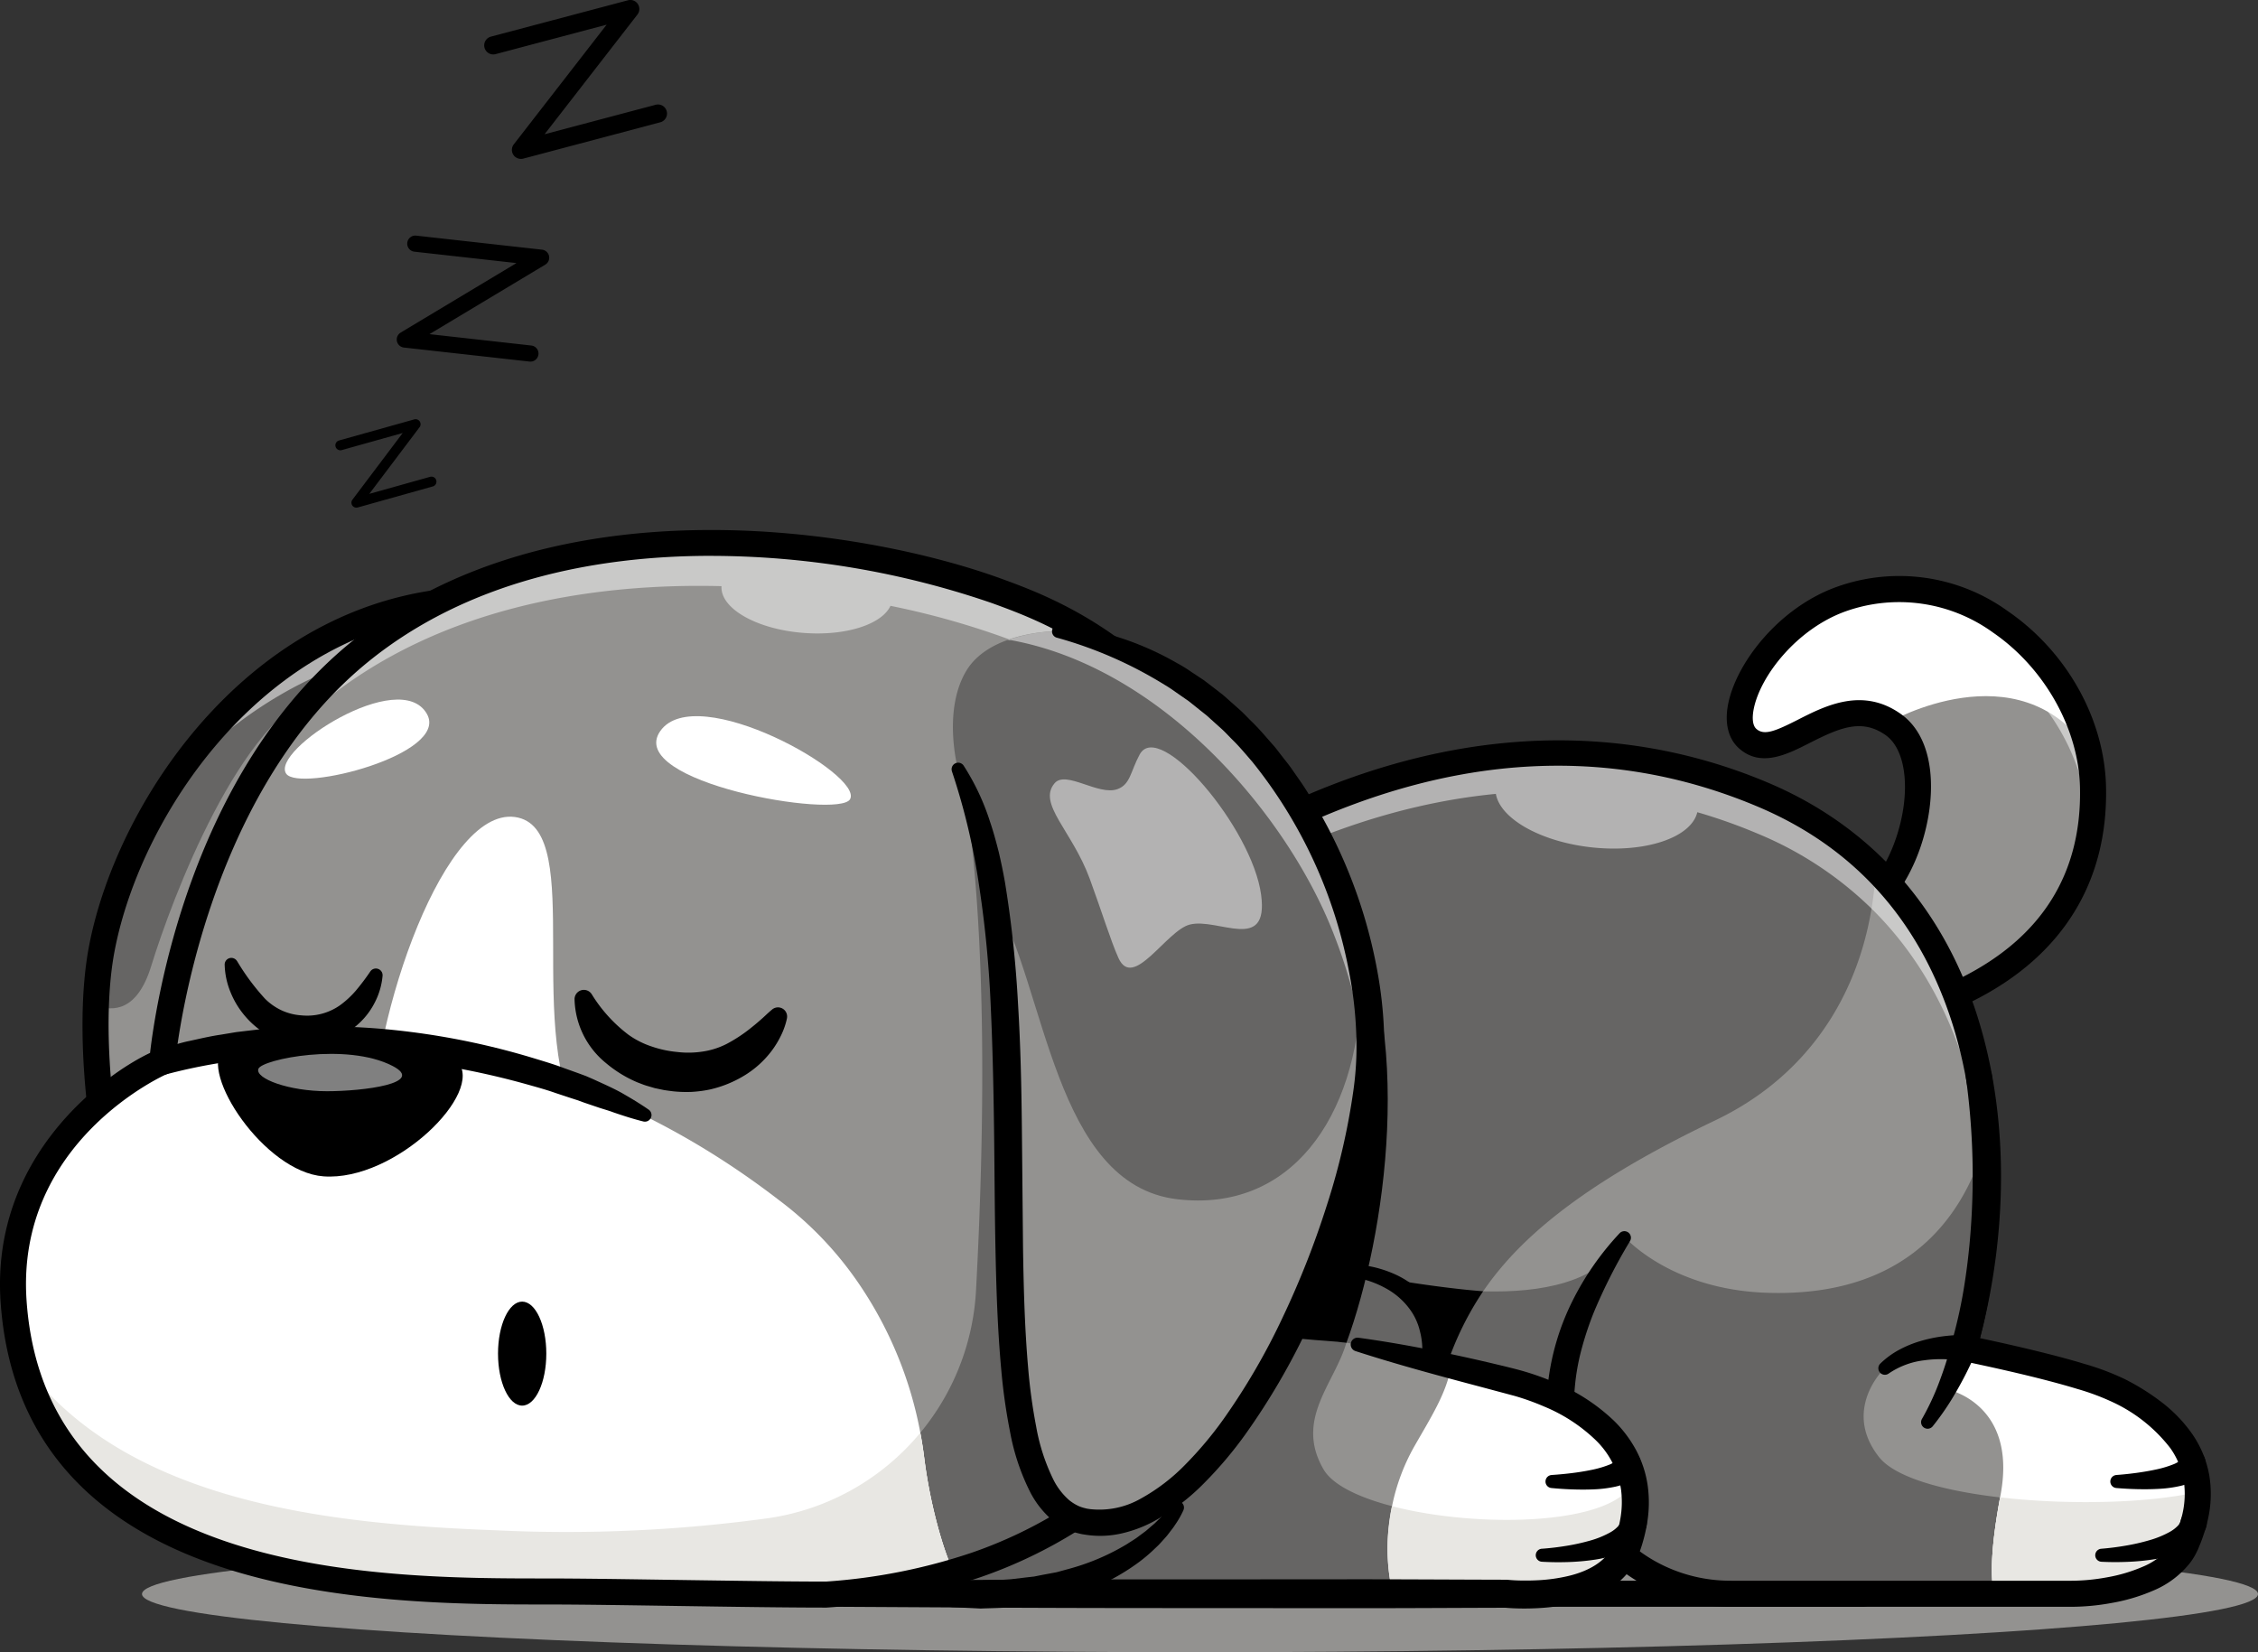 <svg xmlns="http://www.w3.org/2000/svg" width="300" height="219.51" viewBox="0 0 300 219.51"><rect x="0" y="0" width="300" height="219.51" fill="#333333" stroke="none"/><g transform="translate(18.867 204.044)"><ellipse cx="140.567" cy="7.733" rx="140.567" ry="7.733" fill="#939290"/></g><path d="M2780.281,1582.653l-.8-14.414c3.285.087,6.136-2.294,8.165-5.673,3.894-6.469,4.8-16.6.026-20-.177-.13-.359-.247-.536-.355-7.5-4.626-14.453,6.123-18.845,2.189-3.609-3.241,2.592-15,12.423-18.52,14.583-5.223,28.646,5.5,32.463,18.576.138.471.264.944.368,1.419a23.829,23.829,0,0,1,.641,4.972c.658,29.235-33.9,31.809-33.9,31.809Z" transform="translate(-2536.106 -1446.277)" fill="#939290"/><path d="M2813.543,1545.863c-9.372-13.462-26.408-3.666-26.408-3.666-7.5-4.626-14.453,6.123-18.845,2.189-3.608-3.241,2.593-15,12.424-18.52,14.582-5.223,28.646,5.5,32.463,18.576.138.471.264.944.368,1.419Z" transform="translate(-2536.106 -1446.268)" fill="#fff"/><g transform="translate(231.148 78.249)" opacity="0.5"><path d="M2813.522,1558.331c.034-.766.044-1.546.025-2.351a24.749,24.749,0,0,0-1.009-6.39,29.009,29.009,0,0,0-12.554-16.377.924.924,0,0,1,.031.469c-.292,1.329-3.947,1.656-8.161.73s-7.389-2.754-7.1-4.083a.906.906,0,0,1,.326-.505,21.84,21.84,0,0,0-17.62,13.22c-1.362-4.373,4.513-14.03,13.264-17.164,14.585-5.224,28.646,5.492,32.464,18.576a24.7,24.7,0,0,1,1.01,6.39,31.971,31.971,0,0,1-.676,7.484Z" transform="translate(-2767.265 -1524.53)" fill="#fff"/></g><path d="M2879.377,1744.13l-.8-14.414c3.282.087,6.133-2.292,8.163-5.672,2.361,2.412,5.393,4.653,8.622,4.832,8.846.489,17.6-7.048,16.91-22.946a24.7,24.7,0,0,1,1.01,6.39c.657,29.234-33.907,31.809-33.907,31.809Z" transform="translate(-2635.205 -1607.755)" fill="#939290"/><path d="M2766.264,1570.284a1.731,1.731,0,0,1-.129-3.457h0a50.144,50.144,0,0,0,16.64-4.807c10.65-5.381,15.92-13.872,15.664-25.236-.176-7.79-4.709-15.861-11.548-20.562a21.247,21.247,0,0,0-19.609-2.815c-6.41,2.3-11.321,8.526-12.194,12.983-.245,1.248-.12,2.2.342,2.616,1.034.927,2.491.338,5.568-1.227,3.617-1.84,8.573-4.359,13.664-.726,4.745,3.387,4.742,11.247,2.633,17.535-1.84,5.485-5.855,11.285-11.639,11.286-.079,0-.158,0-.238,0a1.731,1.731,0,0,1,.094-3.46l.135,0c3.962,0,6.978-4.786,8.366-8.925,1.983-5.912,1.409-11.638-1.362-13.617-3.147-2.246-6.036-1.065-10.084.994-3.066,1.559-6.54,3.326-9.449.718-1.413-1.266-1.92-3.347-1.427-5.858,1.079-5.5,6.769-12.833,14.424-15.576a24.621,24.621,0,0,1,22.736,3.221c7.845,5.391,12.844,14.334,13.048,23.336.285,12.669-5.82,22.506-17.659,28.451a52.774,52.774,0,0,1-17.848,5.121c-.044,0-.088,0-.131,0Z" transform="translate(-2522.09 -1432.178)"/><path d="M2054.256,1816.644a72.307,72.307,0,0,0-7.482,18.036H1945.316l-3.613-51.225-1.825-25.919-.337-4.769s44.535-45.232,94.1-24.206a46.534,46.534,0,0,1,14.894,9.918c21.095,21.069,16.621,59.083,5.725,78.166Z" transform="translate(-1799.316 -1622.938)" fill="#939290"/><path d="M2048.513,1738.478c-.745,14.115-7.56,26.733-21.333,33.311-29.4,14.037-33.718,25.167-37.317,37.9-6.071,21.463-32.488-6.8-48.179-26.231l-2.164-30.688s44.535-45.232,94.1-24.206a46.533,46.533,0,0,1,14.894,9.918Z" transform="translate(-1799.298 -1622.938)" fill="#666564"/><path d="M2348.948,2359.539a40.8,40.8,0,0,0-4.812,9.775l-1.553-.848s.29-8.472-6.953-10.706a70.184,70.184,0,0,0,13.319,1.779Z" transform="translate(-2151.896 -2187.983)" fill="#666564"/><path d="M2342.189,2327.84s.29-8.514-7-10.719c0,0,25.644,6.463,31.892-5l-2.687,27.862Z" transform="translate(-2151.504 -2147.356)" fill="#666564"/><path d="M2348.948,2359.539a40.8,40.8,0,0,0-4.812,9.775l-1.553-.848s-.469-9.514-6.953-10.706c.584.143,7.768,1.357,13.319,1.779Z" transform="translate(-2151.896 -2187.983)"/><path d="M1977.139,1972.17c-10.364-5.534-23.418-20.143-32.714-31.653L1942.6,1914.6c19.321-7.7,21.7-14.211,37.988-15.167C1993.436,1922.412,1980.372,1958.478,1977.139,1972.17Z" transform="translate(-1802.039 -1779.999)" fill="#666564"/><g transform="translate(140.222 100.05)" opacity="0.5"><path d="M2063.312,1782.308c-.549-14.089-4.894-28.2-15.119-38.408a47.6,47.6,0,0,0-15.215-10.134,72.54,72.54,0,0,0-8.174-2.912c-.8,3.388-6.946,5.456-14.089,4.665-6.776-.757-12.107-3.82-12.674-7.1-28.057,2.7-50.58,20.524-58.309,27.387l-.212-3.028s44.535-45.232,94.1-24.206a46.533,46.533,0,0,1,14.894,9.918c11.518,11.5,15.414,28.057,14.8,43.821Z" transform="translate(-1939.52 -1722.997)" fill="#fff"/></g><path d="M2032.721,1822.732H1931.26a1.731,1.731,0,0,1-1.727-1.609l-5.778-81.913a1.73,1.73,0,0,1,.493-1.336,118.451,118.451,0,0,1,28.923-20.322c23.141-11.591,46.34-13.066,67.089-4.265,13.189,5.6,22.652,15.933,27.363,29.9,7.325,21.716,2.068,46.656-5.918,60.641a71.313,71.313,0,0,0-7.294,17.552,1.732,1.732,0,0,1-1.689,1.352Zm-99.849-3.461h98.506a77.558,77.558,0,0,1,7.319-17.16c7.856-13.758,12.317-38.036,5.643-57.818-4.449-13.187-13.006-22.546-25.434-27.819-20.038-8.5-41.6-7.112-64.094,4.127a119.123,119.123,0,0,0-27.549,19.166l5.608,79.5Z" transform="translate(-1785.261 -1609.26)"/><path d="M2634.791,2169.953a16.691,16.691,0,0,1-1.6,7.022c-2.821,6.379-14.66,6.5-14.66,6.5h-45.872a21.951,21.951,0,0,1-20.437-13.743c-3.3-8.291-3.885-19.91,6.444-33.626,0,0,39.4-14.129,47.058-21.281a48.234,48.234,0,0,1,.944,8.075c.381,8.524-.571,19.433-2.8,27.326-.056.2-.112.4-.174.6,7.408,1.54,16.773,3.717,20.489,5.6,6.041,3.064,10.528,7.39,10.61,13.518Z" transform="translate(-2342.792 -1971.738)" fill="#939290"/><path d="M2634.791,2235.379a16.693,16.693,0,0,1-1.6,7.022c-2.821,6.379-14.66,6.5-14.66,6.5h-45.872a21.951,21.951,0,0,1-20.437-13.743c-3.3-8.291-3.885-19.91,6.444-33.626,0,0,6,6.906,18.732,7.382,20.381.752,27.075-12.15,29.269-20.589.381,8.524-.571,19.433-2.8,27.327-1.446.268-3.168.553-5.228.865a9.522,9.522,0,0,0-5.46,2.462c-.757.671-5.383,5.873-.74,11.761C2597.235,2236.825,2623.211,2238.1,2634.791,2235.379Z" transform="translate(-2342.792 -2037.164)" fill="#666564"/><path d="M3099.573,2616.65a12.668,12.668,0,0,1-.052,1.389c-.013.134-.026.268-.043.4-.031.264-.069.533-.116.805-.026.147-.052.29-.082.437-.061.277-.125.558-.195.839s-.16.584-.255.883c-.043.147-.091.294-.143.442q-.3.89-.714,1.825c-2.821,6.379-14.66,6.5-14.66,6.5h-10.857c-.536-3.271-.121-7.408.857-12.8,9.16,1.056,19.892.77,26.262-.727Z" transform="translate(-2807.574 -2418.435)" fill="#e8e7e3"/><path d="M3049.271,2469.168c-2.821,6.379-14.66,6.5-14.66,6.5h-10.857c-.549-3.354-.1-7.62.931-13.211,2.237-12.167-7.174-13.959-7.174-13.959a24.557,24.557,0,0,0,2.531-5.422c7.365,1.536,16.547,3.682,20.221,5.547C3048.392,2452.75,3053.7,2459.159,3049.271,2469.168Z" transform="translate(-2758.874 -2263.931)" fill="#fff"/><path d="M3099.573,2616.65a12.626,12.626,0,0,1-.052,1.389c-.013.134-.026.268-.043.4-.031.264-.069.533-.116.805-.026.147-.052.29-.082.437-.056.277-.121.554-.195.839s-.16.584-.255.883c-.043.147-.091.294-.143.442q-.3.89-.714,1.825c-2.821,6.379-14.66,6.5-14.66,6.5h-10.857c-.536-3.271-.121-7.408.857-12.8,9.16,1.056,19.892.77,26.262-.727Z" transform="translate(-2807.574 -2418.435)" fill="#e8e7e3"/><path d="M2592.634,2100.479a99.277,99.277,0,0,1,.788,18.439c-.153,3.075-.441,6.145-.9,9.2a68.326,68.326,0,0,1-1.97,9.1l-1.306-2.186c3.51.734,7.016,1.509,10.515,2.388,1.75.441,3.5.908,5.245,1.44a34.554,34.554,0,0,1,5.291,2,30.781,30.781,0,0,1,4.806,3,19.213,19.213,0,0,1,4.087,4.2,13.958,13.958,0,0,1,2.331,5.595,15.273,15.273,0,0,1-.221,6,22.262,22.262,0,0,1-.863,2.79c-.081.227-.181.445-.271.668s-.168.426-.307.691a8.327,8.327,0,0,1-.86,1.426,12.217,12.217,0,0,1-4.923,3.726,24.392,24.392,0,0,1-5.518,1.641,29.962,29.962,0,0,1-5.626.511h-44.194c-.449,0-.879,0-1.374-.009a22.944,22.944,0,0,1-2.875-.232,23.809,23.809,0,0,1-18.041-13,30.307,30.307,0,0,1-2.767-16.631,32.8,32.8,0,0,1,3.214-10.729,37.794,37.794,0,0,1,6.275-9.024.87.87,0,0,1,1.387,1.034l0,.007a72.007,72.007,0,0,0-4.74,9.3,41.994,41.994,0,0,0-1.638,4.84,29.283,29.283,0,0,0-.925,4.966,28.491,28.491,0,0,0,.757,9.963,27.77,27.77,0,0,0,1.665,4.709,19.464,19.464,0,0,0,2.646,4.126,20.014,20.014,0,0,0,7.9,5.736,20.323,20.323,0,0,0,4.758,1.274,19.785,19.785,0,0,0,2.459.2c.4.011.86.008,1.3.009h44.176a26.56,26.56,0,0,0,5.024-.455,21.082,21.082,0,0,0,4.727-1.4,8.831,8.831,0,0,0,3.553-2.624,4.806,4.806,0,0,0,.521-.862c.075-.128.156-.35.235-.533s.165-.38.233-.572a18.95,18.95,0,0,0,.719-2.322,11.786,11.786,0,0,0,.183-4.636,10.468,10.468,0,0,0-1.762-4.208,20.635,20.635,0,0,0-7.629-6.1,31.485,31.485,0,0,0-4.722-1.767c-1.667-.508-3.371-.963-5.084-1.4-3.427-.861-6.9-1.629-10.374-2.356a1.732,1.732,0,0,1-1.341-2.05c.009-.044.022-.094.034-.137a64.708,64.708,0,0,0,1.866-8.628c.439-2.927.719-5.888.866-8.856a95.786,95.786,0,0,0-.757-17.779v-.01a1.73,1.73,0,1,1,3.426-.48h0Z" transform="translate(-2327.992 -1957.634)"/><path d="M840.072,1557.721c-5.115,6.7-8.671,16.932-11.523,28.24-7.5,29.728-10.152,66.9-23.5,66.95-16.673.056-27.291-38.386-26.448-61.683a50.99,50.99,0,0,1,.77-7.434c3.544-18.837,21.411-46.561,51-46.465l9.706,20.394Z" transform="translate(-765.859 -1457.672)" fill="#666564"/><g transform="translate(22.411 79.654)" opacity="0.5"><path d="M918.812,1557.712a36.031,36.031,0,0,0-2.316,3.44l-8.655-18.183c-17.282-.056-31.031,8.291-40.831,19.308,8.611-13.35,22.882-25.02,42.094-24.959l9.706,20.394Z" transform="translate(-867.01 -1537.318)" fill="#fff"/></g><path d="M828.539,1681.968c-7.5,29.728-10.152,66.9-23.5,66.95-16.673.056-27.292-38.386-26.448-61.683,2.258.879,5.491.814,7.339-5.175,2.774-8.992,11.809-33.09,22.8-36.755,5.5-1.834,13.345,17.2,19.805,36.665Z" transform="translate(-765.851 -1553.68)" fill="#939290"/><path d="M790.964,1640.623c-4.5,0-8.76-2.376-12.661-7.063-11.747-14.112-17.89-47.044-14.678-64.1,3.746-19.9,22.522-47.876,52.545-47.876h.16a1.731,1.731,0,0,1-.007,3.462h-.155c-28.049,0-45.618,26.323-49.144,45.054-3.012,16,2.947,48.046,13.936,61.25,3.213,3.859,6.578,5.816,10,5.816H791c8.466-.031,12.638-21.195,16.673-41.661,4-20.277,8.131-41.244,16.981-52.846a1.731,1.731,0,0,1,2.753,2.1c-8.363,10.963-12.6,32.454-16.337,51.416-4.7,23.831-8.756,44.412-20.056,44.454h-.046Z" transform="translate(-751.817 -1443.655)"/><path d="M1777.3,2439.3c-1.589,4.436-6.828,5.772-10.887,6.123a29.878,29.878,0,0,1-5.128,0H1672.02s0-30.264,15.876-34.7c14.055-3.92,45.2.328,52.168,1.354.9.134,1.4.212,1.4.212s6.049,1.372,12.493,2.925c2.809.676,5.69,1.39,8.178,2.037,4.2,1.1,14.267,4.656,16.045,13.25A16.083,16.083,0,0,1,1777.3,2439.3Z" transform="translate(-1561.182 -2233.68)" fill="#939290"/><path d="M1777.295,2439.3c-1.588,4.436-6.828,5.772-10.887,6.123h-94.4s0-30.264,15.876-34.7c14.055-3.92,45.2.328,52.168,1.354-1.566,5.418-6.9,10.182-3.025,16.829,4.31,7.4,37.772,9.688,41.143,1.6a16.082,16.082,0,0,1-.879,8.793Z" transform="translate(-1561.173 -2233.68)" fill="#666564"/><path d="M2373.079,2612.793c-1.588,4.435-6.828,5.772-10.887,6.123H2342a25.859,25.859,0,0,1-.493-9.135c.018-.143.034-.281.052-.424.056-.428.121-.857.194-1.29.018-.1.035-.19.052-.29.031-.165.065-.333.1-.5,11.511,2.995,29.628,2.562,32.06-3.28a16.083,16.083,0,0,1-.879,8.793Z" transform="translate(-2156.956 -2407.175)" fill="#666564"/><path d="M1968.74,1956.452c-10.364-5.534-15.011-4.435-24.3-15.945l-1.826-25.919c19.321-7.7,21.7-14.211,37.988-15.167,9.659,17.279,5.52,44.839.335,58.97-3.238-.457-8-.253-12.192-1.939Z" transform="translate(-1802.048 -1779.99)"/><path d="M2373.079,2488.911c-1.588,4.436-6.828,5.772-10.887,6.123a29.908,29.908,0,0,1-5.128,0H2342a25.863,25.863,0,0,1-.493-9.135c.018-.143.034-.281.052-.424.056-.428.121-.857.195-1.29.018-.1.035-.19.052-.29.031-.165.065-.333.1-.5a26.863,26.863,0,0,1,2.93-7.888c2.194-3.851,4.331-7.149,4.907-10.679,2.809.676,5.69,1.39,8.178,2.038,4.2,1.1,14.267,4.656,16.045,13.25a16.082,16.082,0,0,1-.879,8.793Z" transform="translate(-2156.957 -2283.292)" fill="#fff"/><path d="M2373.065,2612.793c-1.589,4.435-6.828,5.772-10.887,6.123a29.847,29.847,0,0,1-5.128,0h-15.068a26.877,26.877,0,0,1-.1-11.636c11.511,2.995,29.628,2.562,32.06-3.28a16.087,16.087,0,0,1-.879,8.793Z" transform="translate(-2156.943 -2407.175)" fill="#e8e7e3"/><path d="M1658.051,2462.363l22.318-.124q11.158-.064,22.318-.051l22.318-.012c7.439-.016,14.879.04,22.318.056.062,0,.122,0,.181.009l.018,0c.607.059,1.34.094,2.018.1s1.383-.006,2.07-.045a22.508,22.508,0,0,0,4.02-.572c2.575-.614,4.876-1.877,5.793-3.862a14.6,14.6,0,0,0,.631-1.792,17.988,17.988,0,0,0,.443-1.941,12.759,12.759,0,0,0,.093-3.85,11.466,11.466,0,0,0-3.444-6.667,21.947,21.947,0,0,0-6.794-4.4,32.635,32.635,0,0,0-3.93-1.409l-4.2-1.123c-5.656-1.5-11.326-3.014-16.924-4.829h0a.912.912,0,0,1,.4-1.771c5.847.8,11.609,1.965,17.347,3.3l2.151.513c.717.182,1.42.349,2.178.563a36.05,36.05,0,0,1,4.36,1.54,25.413,25.413,0,0,1,7.907,5.107,16.246,16.246,0,0,1,2.958,3.933,14.258,14.258,0,0,1,1.539,4.758,16.4,16.4,0,0,1-.087,4.921,21.608,21.608,0,0,1-.524,2.352,17.466,17.466,0,0,1-.833,2.356,9.609,9.609,0,0,1-3.587,3.967,15.542,15.542,0,0,1-4.6,1.9,26.085,26.085,0,0,1-4.682.7q-1.167.073-2.331.064c-.79-.008-1.525-.032-2.378-.111l.2.011c-7.439.017-14.879.073-22.318.056l-22.318-.012q-11.158,0-22.318-.051l-22.318-.124a1.731,1.731,0,0,1,0-3.461Z" transform="translate(-1547.215 -2252.353)"/><path d="M830.037,1590.162a60.924,60.924,0,0,1-26.309,15.573,83.32,83.32,0,0,1-16.885,2.981c-10.541,0-27.849-.411-37.248-.411-22.873,0-68.08-.489-70.767-38.468-1.437-20.321,15.959-30.248,19.424-31.761l.047-.022c.1-.043.19-.078.268-.108,0,0,3.1-35.717,26.323-54.536,25.444-20.619,65.367-15.024,84.527-8.044,9.014,3.289,29.251,11.13,37.681,43.64,7.43,28.677-2.22,56.314-17.062,71.157Z" transform="translate(-677.014 -1396.867)" fill="#939290"/><path d="M841.934,1807.939a60.924,60.924,0,0,1-26.309,15.573,83.321,83.321,0,0,1-16.885,2.981c-10.541,0-27.849-.411-37.248-.411-21.077,0-61.121-.415-69.383-30.2,13.951,18.9,42.034,21.278,62.967,22.08a196.65,196.65,0,0,0,35.93-1.614,32.333,32.333,0,0,0,27.581-30.266c1.051-19.518,1.652-47.5-1.687-67.757-3.414-20.713,44.228,36.141,36.8,7.464a86.262,86.262,0,0,0-2.878-9.074A75.258,75.258,0,0,1,859,1736.782c7.43,28.677-2.22,56.314-17.062,71.157Z" transform="translate(-688.912 -1614.644)" fill="#666564"/><path d="M815.616,2489.712a83.328,83.328,0,0,1-16.885,2.981c-10.541,0-27.849-.411-37.248-.411-.714,0-1.45,0-2.207,0-.381,0-.761,0-1.151,0-.264,0-.533,0-.805,0-.364,0-.727,0-1.1-.009-.81-.009-1.631-.018-2.475-.035-.316,0-.636-.013-.957-.022-.471-.009-.948-.022-1.428-.035q-.817-.02-1.653-.052l-.337-.013-1-.039c-1.45-.06-2.925-.138-4.427-.243-.459-.031-.926-.061-1.39-.1-.74-.056-1.48-.117-2.229-.186-.3-.026-.593-.052-.891-.082-.368-.035-.736-.073-1.1-.112h0c-.476-.052-.948-.1-1.424-.16-.4-.043-.792-.091-1.19-.143-1.528-.194-3.059-.415-4.592-.676-.459-.078-.917-.156-1.372-.243-.48-.087-.957-.178-1.428-.268s-.952-.195-1.424-.294q-1.4-.3-2.791-.649a1.193,1.193,0,0,1-.134-.035c-.372-.091-.745-.19-1.116-.29-.125-.031-.252-.065-.377-.1-.381-.1-.757-.207-1.138-.316a.319.319,0,0,0-.069-.022c-.922-.268-1.839-.554-2.743-.861-.679-.225-1.354-.463-2.021-.718-.225-.082-.446-.165-.667-.25l-.662-.259c-.879-.35-1.744-.727-2.6-1.12-.212-.1-.424-.194-.636-.3s-.42-.2-.632-.307c-.415-.208-.83-.42-1.242-.636-1.276-.679-2.519-1.415-3.708-2.207l-.442-.3c-.19-.13-.377-.259-.567-.393-.372-.264-.74-.533-1.1-.814-.181-.138-.364-.277-.54-.419-.54-.424-1.064-.866-1.575-1.319-.1-.091-.208-.181-.308-.277s-.186-.169-.277-.255c-.174-.156-.346-.321-.515-.489-.134-.125-.268-.255-.4-.39-.446-.446-.883-.9-1.3-1.376-.112-.125-.225-.25-.328-.377-.082-.087-.156-.177-.234-.268-.13-.152-.264-.312-.393-.467-.16-.2-.32-.4-.48-.605-.116-.151-.238-.307-.35-.463a31.983,31.983,0,0,1-2.709-4.266l-.312-.6c-.13-.259-.259-.524-.381-.792-.091-.19-.181-.381-.268-.576s-.169-.381-.25-.575q-.311-.733-.593-1.493c-.264-.709-.511-1.437-.732-2.18-.069-.234-.138-.471-.208-.714,13.955,18.9,42.034,21.273,62.969,22.077A196.757,196.757,0,0,0,791,2482.543a32.221,32.221,0,0,0,20.165-11.333c.221,1.151.4,2.307.549,3.475.757,5.954,2.454,12.029,3.9,15.024Z" transform="translate(-688.903 -2280.844)" fill="#e8e7e3"/><g transform="translate(35.513 72.15)" opacity="0.5"><path d="M1119.849,1515.388c-10.32-24.215-27.6-30.888-35.92-33.921a106.946,106.946,0,0,0-14.843-4.119c-1.134,2.454-5.92,4.025-11.506,3.6-6.244-.467-11.13-3.245-10.943-6.214-18.092-.462-37.819,3.146-52.826,15.3a58.647,58.647,0,0,0-7.521,7.326,59.567,59.567,0,0,1,12.363-13.968c25.444-20.619,65.366-15.024,84.527-8.044,8.671,3.164,27.729,10.541,36.668,40.03Z" transform="translate(-986.29 -1469.008)" fill="#fff"/></g><path d="M1112.706,1842.084c-.08-15.272,9.774-44.239,19.447-42,9.035,2.093.468,28.792,8.644,41.541,4.672,7.285-28,17.753-28.09.458Z" transform="translate(-1063.306 -1691.458)" fill="#fff"/><path d="M803.727,2139.26a83.312,83.312,0,0,1-16.885,2.981c-10.541,0-27.849-.411-37.248-.411-22.873,0-68.08-.489-70.767-38.468-1.437-20.321,15.959-30.248,19.424-31.761.018-.009.031-.013.047-.022.091-.035.177-.073.268-.108,8.91-3.63,46.019-9.329,81.93,18.355a46.625,46.625,0,0,1,10.211,10.51,52.094,52.094,0,0,1,9.114,23.9c.757,5.954,2.454,12.03,3.9,15.024Z" transform="translate(-677.014 -1930.392)" fill="#fff"/><path d="M815.616,2489.712a83.328,83.328,0,0,1-16.885,2.981c-10.541,0-27.849-.411-37.248-.411-.714,0-1.45,0-2.207,0-.381,0-.761,0-1.151,0-.264,0-.533,0-.805,0-.364,0-.727,0-1.1-.009-.81-.009-1.631-.018-2.475-.035-.316,0-.636-.013-.957-.022-.471-.009-.948-.022-1.428-.035q-.817-.02-1.653-.052l-.337-.013-1-.039c-1.45-.06-2.925-.138-4.427-.243-.459-.031-.926-.061-1.39-.1-.74-.056-1.48-.117-2.229-.186-.3-.026-.593-.052-.891-.082-.368-.035-.736-.073-1.1-.112h0c-.476-.052-.948-.1-1.424-.16-.4-.043-.792-.091-1.19-.143-1.528-.194-3.059-.415-4.592-.676-.459-.078-.917-.156-1.372-.243-.48-.087-.957-.178-1.428-.268s-.952-.195-1.424-.294c-.935-.2-1.865-.415-2.791-.649a1.193,1.193,0,0,1-.134-.035c-.372-.091-.745-.19-1.116-.29-.125-.031-.252-.065-.377-.1-.381-.1-.757-.212-1.138-.316a.319.319,0,0,0-.069-.022c-.922-.272-1.839-.558-2.743-.861-.679-.229-1.354-.467-2.021-.718-.225-.082-.446-.165-.667-.25l-.662-.259c-.879-.35-1.744-.727-2.6-1.12-.212-.1-.424-.194-.636-.3s-.42-.2-.632-.307c-.415-.208-.83-.42-1.242-.636-1.276-.679-2.519-1.415-3.708-2.207l-.442-.3c-.19-.13-.377-.259-.567-.393-.372-.264-.74-.533-1.1-.814-.181-.138-.364-.277-.54-.419-.54-.424-1.064-.866-1.575-1.319-.1-.091-.208-.181-.308-.277s-.186-.169-.277-.255c-.174-.156-.346-.321-.515-.489-.134-.125-.268-.255-.4-.39-.446-.446-.883-.9-1.3-1.376-.112-.125-.225-.25-.328-.377-.082-.087-.156-.177-.234-.268-.13-.152-.264-.312-.393-.467-.16-.2-.32-.4-.48-.605-.116-.151-.238-.307-.35-.463a31.983,31.983,0,0,1-2.709-4.266l-.312-.6c-.13-.259-.259-.524-.381-.792-.091-.19-.181-.381-.268-.576s-.169-.381-.25-.575q-.311-.733-.593-1.493-.4-1.064-.732-2.18c-.069-.234-.138-.471-.208-.714,13.955,18.9,42.034,21.273,62.969,22.077A196.757,196.757,0,0,0,791,2482.543a32.221,32.221,0,0,0,20.165-11.333c.221,1.151.4,2.307.549,3.475.757,5.954,2.454,12.029,3.9,15.024Z" transform="translate(-688.903 -2280.844)" fill="#e8e7e3"/><path d="M772.821,1596.416c-5.435,0-12.67-.109-19.666-.214-6.7-.1-13.03-.2-17.58-.2-10.615,0-28.378,0-43.506-5.081-18.021-6.054-27.775-17.828-28.989-35-1.384-19.571,14.013-30.455,19.851-33.2.71-6.182,5.279-37.214,26.849-54.693,26.761-21.685,68.092-14.927,86.207-8.324,8.2,2.988,29.976,10.926,38.765,44.831,7.863,30.337-3.131,58.431-17.514,72.814a62.678,62.678,0,0,1-23.947,15.017,80.173,80.173,0,0,1-20.332,4.039c-.046,0-.092.006-.138.006Zm-15.4-139.733c-15.623,0-32.4,3.456-45.466,14.041-22.393,18.147-25.657,52.992-25.688,53.343a1.731,1.731,0,0,1-1.114,1.47c-.2.076-20.125,8.945-18.626,30.146,2.607,36.861,47.478,36.861,69.042,36.861,4.576,0,10.918.1,17.633.2,6.953.1,14.143.213,19.544.214a76.767,76.767,0,0,0,19.4-3.852,59.248,59.248,0,0,0,22.634-14.194c13.687-13.687,24.131-40.484,16.611-69.5-8.332-32.143-28.141-39.364-36.6-42.447a115.161,115.161,0,0,0-37.375-6.279Z" transform="translate(-662.993 -1382.835)"/><path d="M844.517,2056.565l2.042-.585c.681-.2,1.361-.4,2.054-.536,1.38-.3,2.758-.63,4.152-.833l2.087-.347,2.1-.25c.7-.074,1.4-.181,2.1-.227l2.1-.136a91.727,91.727,0,0,1,16.805.585,99.11,99.11,0,0,1,16.416,3.5c1.338.411,2.681.8,3.992,1.3l1.975.708.983.365.962.419c1.273.587,2.556,1.141,3.782,1.821,1.217.7,2.422,1.417,3.574,2.22a.876.876,0,0,1-.711,1.569l-.045-.011c-1.351-.336-2.648-.76-3.935-1.2-.633-.243-1.3-.417-1.938-.631l-1.923-.653-.953-.344-.966-.312-1.924-.637c-1.273-.452-2.58-.8-3.88-1.17a104.559,104.559,0,0,0-15.874-3.128,96.824,96.824,0,0,0-16.132-.573l-2.013.113c-.671.036-1.337.122-2.006.179l-2,.2-1.989.289a72.713,72.713,0,0,0-7.847,1.626l-.089.023a1.73,1.73,0,0,1-.9-3.341Z" transform="translate(-823.456 -1917.143)"/><path d="M927.31,2060.292c3.24-3.136,25.833-4.1,31.133,1.709,3.7,4.058-8.26,15.947-17.811,15.247-7.857-.576-16.563-13.82-13.323-16.956Z" transform="translate(-897.656 -1920.962)"/><path d="M1871,1630.667c0,21.631-19.741,66.681-38.019,63.173-14.981-2.878-7.27-50.767-11.951-82.7-.973-6.651-2.488-12.614-4.86-17.326,0,0-2.068-7.732,1.156-13.024s12.15-5.223,12.15-5.223c18.9,3.492,30.766,17.607,36.759,32.323a66.84,66.84,0,0,1,3.466,11.225,57.517,57.517,0,0,1,1.229,9.057c.047.848.069,1.683.069,2.492Z" transform="translate(-1688.912 -1491.714)" fill="#666564"/><g transform="translate(133.84 83.857)" opacity="0.5"><path d="M1929.664,1630.677a45.83,45.83,0,0,1-.316,5.158,60.6,60.6,0,0,0-1.259-9.052,70.737,70.737,0,0,0-3.648-11.813c-6.31-15.487-22.6-34.514-42.484-38.187,0,0-.19-.013-.536-.022a21.818,21.818,0,0,1,6.721-1.181c18.9,3.492,30.766,17.607,36.759,32.323a66.819,66.819,0,0,1,3.466,11.225,57.5,57.5,0,0,1,1.229,9.057c.047.848.069,1.683.069,2.492Z" transform="translate(-1881.42 -1575.58)" fill="#fff"/></g><path d="M1915.67,1918.944c0,21.631-19.74,66.681-38.019,63.173-14.981-2.878-7.27-50.767-11.951-82.7,6.837,11.7,7.923,37.966,24.292,39.9,15,1.774,23.942-10.762,24.422-27.854q.579,2.433,1.186,4.985c.047.848.069,1.683.069,2.492Z" transform="translate(-1733.587 -1779.99)" fill="#939290"/><ellipse cx="3.208" cy="6.909" rx="3.208" ry="6.909" transform="translate(66.167 172.929)"/><path d="M1386.191,2013.2a9.9,9.9,0,0,1-.791,2.277,12.422,12.422,0,0,1-1.23,2.023,12.913,12.913,0,0,1-3.578,3.258,15.253,15.253,0,0,1-4.617,1.89,16.241,16.241,0,0,1-2.483.326,16.953,16.953,0,0,1-2.462-.083c-.4-.055-.8-.1-1.2-.168l-1.19-.248-1.173-.345c-.389-.124-.77-.282-1.152-.426a16.285,16.285,0,0,1-4.2-2.584,11.259,11.259,0,0,1-4.146-8.48,1.235,1.235,0,0,1,2.265-.668l.034.052a19.618,19.618,0,0,0,4.845,5.341,11.354,11.354,0,0,0,3.052,1.557,14.459,14.459,0,0,0,3.423.745,12.408,12.408,0,0,0,3.4-.054,10.252,10.252,0,0,0,3.205-1.024,19.873,19.873,0,0,0,2.974-1.929c.48-.38.973-.773,1.448-1.2.48-.4.968-.9,1.42-1.279l.18-.153a1.213,1.213,0,0,1,1.97,1.173Z" transform="translate(-1281.633 -1877.906)"/><path d="M936.42,1971.153a30.181,30.181,0,0,0,3.671,4.939,7.744,7.744,0,0,0,2.244,1.569,7.421,7.421,0,0,0,2.575.648,7.588,7.588,0,0,0,5.159-1.344,12.411,12.411,0,0,0,2.111-1.954,30.867,30.867,0,0,0,1.9-2.519l.018-.025a.892.892,0,0,1,1.62.583,9.491,9.491,0,0,1-1.057,3.594,9.8,9.8,0,0,1-2.447,3.062,10.448,10.448,0,0,1-7.595,2.411,10.023,10.023,0,0,1-3.958-1.1,11.067,11.067,0,0,1-3.144-2.53,11.413,11.413,0,0,1-2-3.258,10.271,10.271,0,0,1-.778-3.657.886.886,0,0,1,1.629-.493Z" transform="translate(-904.889 -1843.413)"/><path d="M1457.251,1680.366c4.749-6.791,27.089,5.8,25.212,9.058C1480.937,1692.069,1452.5,1687.157,1457.251,1680.366Z" transform="translate(-1369.529 -1583.236)" fill="#fff"/><path d="M1026.35,1660.232c-3.569-6.369-20.869,4.86-18.7,7.93C1009.406,1670.657,1029.353,1665.591,1026.35,1660.232Z" transform="translate(-969.621 -1565.364)" fill="#fff"/><g transform="translate(34.299 140.016)" opacity="0.5"><path d="M975.266,2088.812c.462-1.27,11.709-3.542,17.818-.385,4.476,2.312-3.883,3.36-8.7,3.36-5.049,0-9.592-1.68-9.121-2.975Z" transform="translate(-975.233 -2086.827)" fill="#fff"/></g><path d="M2935.138,2430.622a11.162,11.162,0,0,1,2.457-1.808,14.634,14.634,0,0,1,2.8-1.162,18.9,18.9,0,0,1,2.941-.637q.745-.1,1.5-.153a14.949,14.949,0,0,1,1.577-.03h0l.2.031a1.618,1.618,0,0,1,1.353,1.846,1.665,1.665,0,0,1-.107.379c-.39.929-.788,1.764-1.215,2.623s-.875,1.687-1.347,2.512a35.488,35.488,0,0,1-3.2,4.732.868.868,0,0,1-1.425-.982l.008-.013a33.39,33.39,0,0,0,2.273-4.854q.478-1.259.888-2.541c.268-.846.528-1.734.727-2.55l1.447,2.255a11.654,11.654,0,0,0-1.2-.164c-.424-.039-.853-.062-1.282-.07a16.214,16.214,0,0,0-2.563.147,10.53,10.53,0,0,0-4.705,1.752l-.016.011a.867.867,0,0,1-1.111-1.325Z" transform="translate(-2685.317 -2249.459)"/><path d="M1827.3,2628.929a12.388,12.388,0,0,1-1.161,2.017c-.2.323-.445.609-.672.912l-.346.449-.372.423c-.254.277-.5.563-.765.834l-.818.778a22.019,22.019,0,0,1-1.733,1.447,28.757,28.757,0,0,1-7.953,4.153l-2.139.68-2.179.492-1.093.237-1.1.15-2.207.282c-1.472.131-2.948.145-4.421.2-1.466-.078-2.933-.131-4.394-.238a1.729,1.729,0,0,1,.095-3.453l.134,0c1.385-.021,2.764.014,4.142.023,1.369-.089,2.744-.12,4.1-.228l2.031-.241,1.017-.114,1-.2,2-.375,1.954-.536a30.285,30.285,0,0,0,7.386-3.2c.556-.373,1.151-.7,1.671-1.126l.811-.6c.259-.212.507-.438.763-.656l.388-.326.36-.35c.237-.236.494-.461.71-.715s.459-.492.658-.754c.213-.246.427-.531.584-.751l.056-.079a.864.864,0,0,1,1.491.857Z" transform="translate(-1670.071 -2428.279)"/><g transform="translate(139.487 99.303)" opacity="0.5"><path d="M1933.456,1720.949c-2.317,2.719,2.318,6.313,4.659,12.676,1.577,4.288,2.8,8.275,3.818,10.538,1.955,4.352,6.35-3.617,9.469-4.429,3.716-.968,10.513,3.826,9.494-3.929-1.171-8.909-13.56-23.428-16.138-18.674-1.221,2.253-1.224,3.972-2.937,4.6C1939.3,1722.667,1934.954,1719.191,1933.456,1720.949Z" transform="translate(-1932.825 -1716.198)" fill="#fff"/></g><path d="M2303.073,2342.477a12.694,12.694,0,0,1,2.217.44,14.839,14.839,0,0,1,2.1.77,12.127,12.127,0,0,1,3.73,2.639,10.869,10.869,0,0,1,2.46,3.991,12.9,12.9,0,0,1,.613,2.265c.14.765.164,1.53.242,2.3a1.732,1.732,0,1,1-3.447.351c0-.046-.008-.091-.009-.137l-.006-.269c-.012-.6.041-1.225-.009-1.824a9.918,9.918,0,0,0-.292-1.764,8.017,8.017,0,0,0-1.538-3.176,9.647,9.647,0,0,0-2.769-2.4,12.938,12.938,0,0,0-1.715-.832,11.051,11.051,0,0,0-1.795-.556l-.076-.017a.906.906,0,0,1,.294-1.785Z" transform="translate(-2122.018 -2174.374)"/><path d="M2521.406,2643.59c1.055-.075,2.151-.206,3.21-.379a27.493,27.493,0,0,0,3.117-.685,12.224,12.224,0,0,0,2.759-1.122,4.083,4.083,0,0,0,.971-.751,1.351,1.351,0,0,0,.371-.692,1.751,1.751,0,1,1,3.472.46,1.782,1.782,0,0,1-.091.372l-.093.248a4.812,4.812,0,0,1-1.487,2.022,7.276,7.276,0,0,1-1.807,1.059,14.977,14.977,0,0,1-3.548.941,29.99,29.99,0,0,1-3.458.3c-1.149.036-2.27.025-3.433-.044a.866.866,0,0,1-.01-1.729Z" transform="translate(-2316.526 -2437.831)"/><path d="M2533.143,2569.765c.872-.054,1.773-.141,2.65-.248s1.752-.247,2.6-.422a13.682,13.682,0,0,0,2.371-.687,3.049,3.049,0,0,0,.815-.465c.037-.035.055-.066.083-.091-.012-.016.021-.04-.013-.028a.408.408,0,0,0-.145.271,1.731,1.731,0,1,1,3.449.3,2.9,2.9,0,0,1-.667,1.505,3.609,3.609,0,0,1-.481.464,5.551,5.551,0,0,1-.467.31,6.338,6.338,0,0,1-1.669.627,16.562,16.562,0,0,1-2.958.375c-.955.043-1.892.038-2.824.006s-1.849-.091-2.79-.183a.867.867,0,0,1,.031-1.729h.019Z" transform="translate(-2326.973 -2373.804)"/><path d="M3198.2,2643.739c1.054-.085,2.147-.225,3.2-.407a27.656,27.656,0,0,0,3.112-.709,12.837,12.837,0,0,0,2.769-1.13,4.58,4.58,0,0,0,1.005-.755,1.535,1.535,0,0,0,.427-.718,1.75,1.75,0,1,1,3.324,1.033l-.1.228a5.012,5.012,0,0,1-1.539,1.921,7.748,7.748,0,0,1-1.8,1.017,15.6,15.6,0,0,1-3.529.94,30.111,30.111,0,0,1-3.45.325c-1.146.046-2.266.045-3.428-.013a.866.866,0,0,1-.026-1.729l.026,0Z" transform="translate(-2918.985 -2437.98)"/><path d="M3216.341,2568.857c.872-.063,1.774-.16,2.652-.279s1.752-.267,2.6-.451a13.721,13.721,0,0,0,2.368-.715,3.1,3.1,0,0,0,.816-.476c.036-.036.057-.068.083-.094-.011-.018.024-.042-.01-.031a.386.386,0,0,0-.141.262,1.731,1.731,0,0,1,3.449.3,2.909,2.909,0,0,1-.662,1.5,3.6,3.6,0,0,1-.476.464c-.152.112-.311.223-.462.313a6.433,6.433,0,0,1-1.661.644,16.471,16.471,0,0,1-2.958.407c-.955.054-1.9.06-2.829.04s-1.853-.07-2.8-.151a.867.867,0,0,1,.011-1.729h.019Z" transform="translate(-2935.134 -2372.896)"/><path d="M1828.257,1567.76a39.783,39.783,0,0,1,15.7,5.112,17.514,17.514,0,0,1,1.78,1.094l1.744,1.153,1.659,1.271.825.642c.272.216.524.458.786.685l1.56,1.387c.515.468.986.98,1.481,1.468,1.005.964,1.894,2.032,2.813,3.072.472.511.867,1.082,1.3,1.621.419.552.872,1.081,1.261,1.653.785,1.14,1.609,2.257,2.313,3.449a65.415,65.415,0,0,1,3.947,7.289,66.685,66.685,0,0,1,5.039,15.745,55.607,55.607,0,0,1,.951,8.266l.055,2.1c0,.706-.025,1.408-.058,2.108-.075,1.4-.212,2.781-.389,4.153a91.851,91.851,0,0,1-3.733,16.007,120.922,120.922,0,0,1-6.048,15.2,91.491,91.491,0,0,1-8.31,14.173,52.581,52.581,0,0,1-5.387,6.361,28.783,28.783,0,0,1-6.825,5.167,17.061,17.061,0,0,1-4.2,1.553,12.766,12.766,0,0,1-4.616.186l-.578-.089c-.2-.04-.406-.093-.609-.142a8.639,8.639,0,0,1-1.2-.4,9.407,9.407,0,0,1-2.139-1.3,12.4,12.4,0,0,1-2.915-3.65,29.6,29.6,0,0,1-2.729-8.111,77.214,77.214,0,0,1-1.161-8.17c-.5-5.436-.667-10.846-.777-16.239s-.119-10.769-.192-16.133-.19-10.715-.437-16.043a146.873,146.873,0,0,0-1.527-15.85,87.588,87.588,0,0,0-3.622-15.3l0-.007a.872.872,0,0,1,1.548-.772,31.354,31.354,0,0,1,3.526,7.511c.446,1.308.8,2.639,1.141,3.972.312,1.339.591,2.681.828,4.029a149.955,149.955,0,0,1,1.737,16.221c.331,5.407.447,10.808.505,16.194l.154,16.118c.082,5.354.221,10.7.682,15.974a73.72,73.72,0,0,0,1.065,7.794,26.248,26.248,0,0,0,2.332,7.138,8.958,8.958,0,0,0,2.052,2.639,5.965,5.965,0,0,0,1.293.8,4.923,4.923,0,0,0,.712.241c.124.029.242.064.371.091l.419.062a11.108,11.108,0,0,0,6.724-1.4,25.362,25.362,0,0,0,5.956-4.564,49.176,49.176,0,0,0,5-5.951,88.059,88.059,0,0,0,7.93-13.642,117.3,117.3,0,0,0,5.815-14.763,90.3,90.3,0,0,0,3.553-15.369,41.67,41.67,0,0,0,.359-7.729,52.047,52.047,0,0,0-.9-7.739,63.078,63.078,0,0,0-12.932-28.171c-.855-.978-1.677-1.987-2.61-2.89-.459-.458-.894-.941-1.371-1.38l-1.443-1.3c-.243-.214-.475-.442-.727-.645l-.762-.6-1.517-1.214-1.594-1.107c-.528-.374-1.06-.744-1.62-1.068a54.915,54.915,0,0,0-14.3-6.249l-.008,0a.869.869,0,0,1,.322-1.7Z" transform="translate(-1687.539 -1484.754)"/><g transform="translate(44.557)"><path d="M1071.422,1330.991a.662.662,0,0,1-.529-1.061l6.676-8.854-8.1,2.268a.663.663,0,0,1-.358-1.277l9.992-2.8a.662.662,0,0,1,.707,1.037l-6.677,8.854,8.1-2.268a.663.663,0,0,1,.358,1.276l-9.992,2.8a.659.659,0,0,1-.179.024Z" transform="translate(-1068.624 -1263.546)"/><path d="M1160.63,1113.876a1.14,1.14,0,0,1-.12-.006l-16.69-1.862a1.073,1.073,0,0,1-.433-1.986l15.388-9.237-13.534-1.51a1.073,1.073,0,1,1,.238-2.132l16.69,1.862a1.073,1.073,0,0,1,.433,1.986l-15.388,9.237,13.534,1.51a1.073,1.073,0,0,1-.119,2.139Z" transform="translate(-1134.711 -1065.834)"/><path d="M1253.536,833.294a1.2,1.2,0,0,1-.951-1.94l12.333-15.895-14.755,3.913a1.2,1.2,0,1,1-.616-2.326l18.2-4.826a1.2,1.2,0,0,1,1.259,1.9l-12.333,15.895,14.755-3.913a1.2,1.2,0,1,1,.616,2.326l-18.195,4.826a1.191,1.191,0,0,1-.309.041Z" transform="translate(-1228.876 -812.181)"/></g></svg>